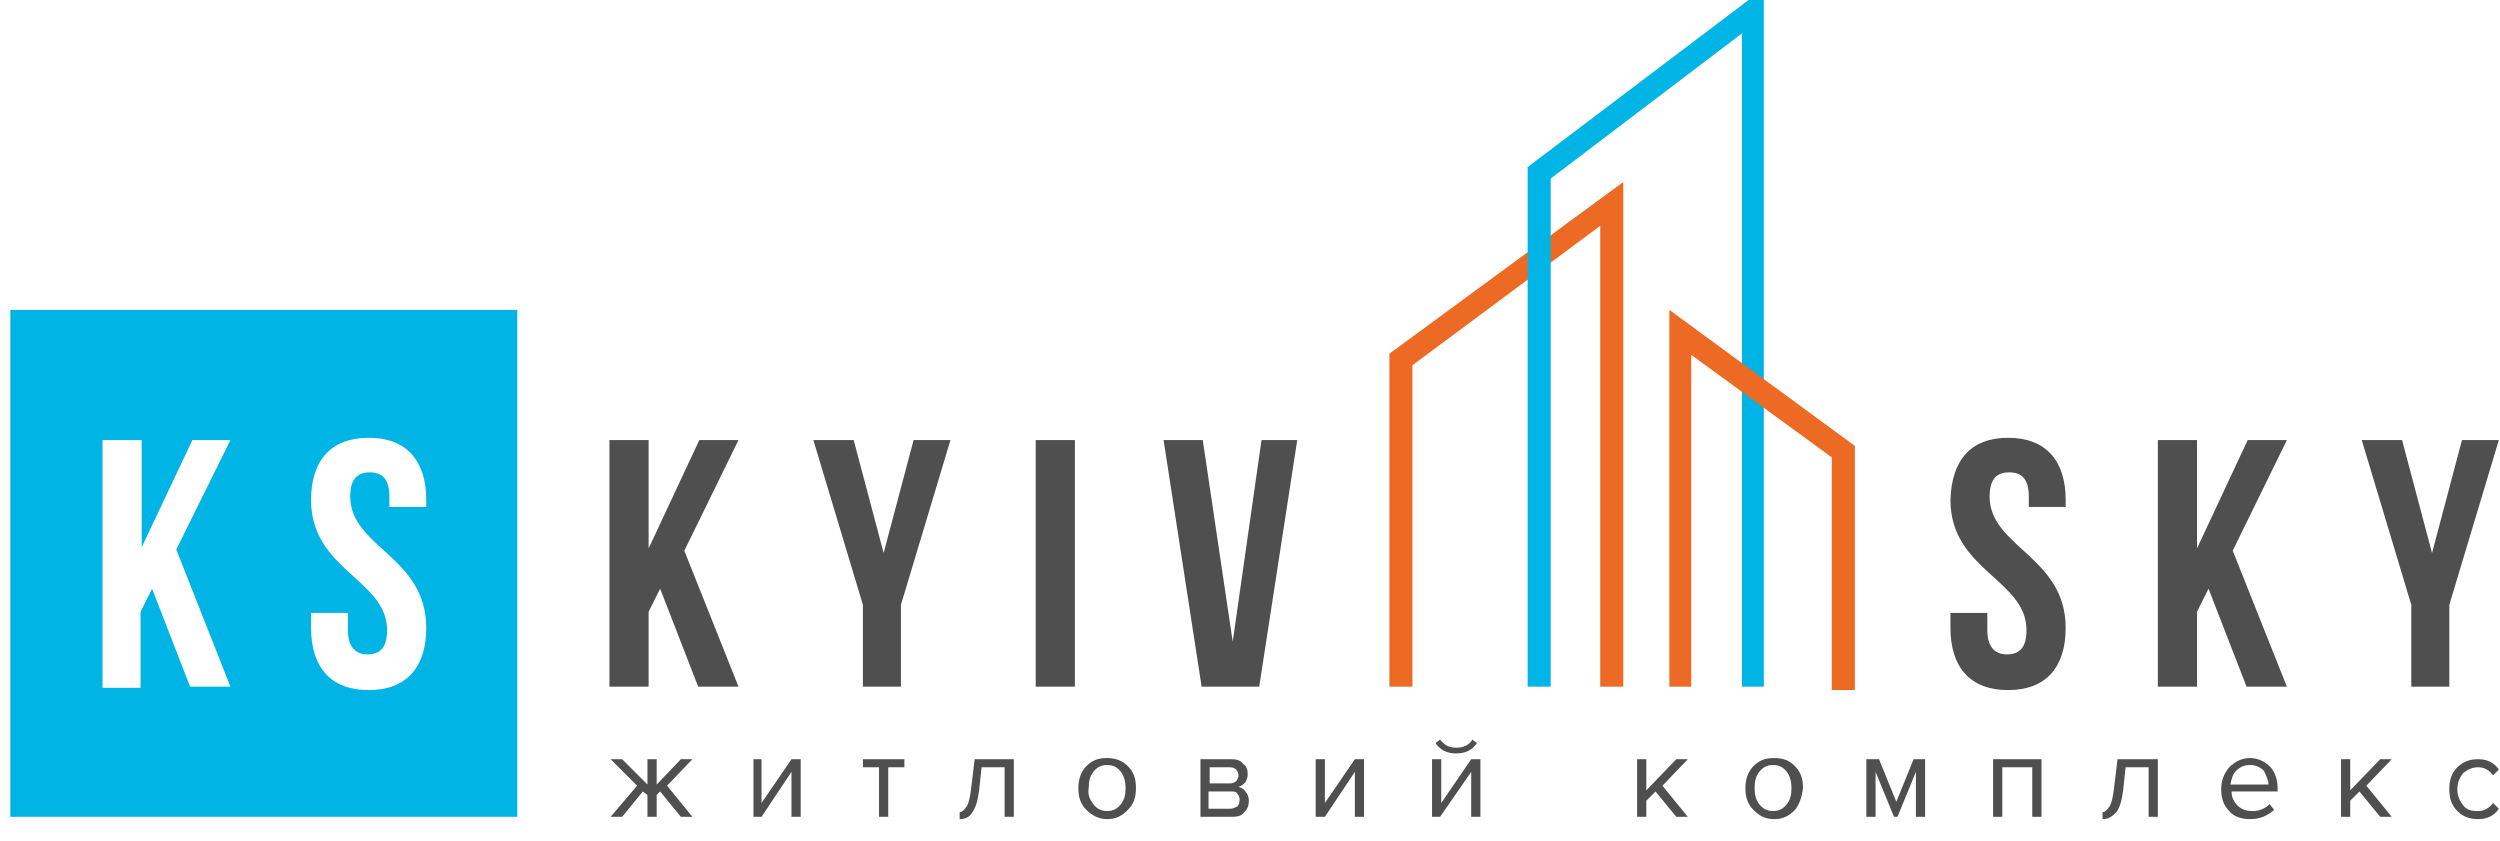 <?xml version="1.0" encoding="utf-8"?>
<!-- Generator: Adobe Illustrator 22.1.0, SVG Export Plug-In . SVG Version: 6.00 Build 0)  -->
<svg version="1.1" id="Layer_1" xmlns="http://www.w3.org/2000/svg" xmlns:xlink="http://www.w3.org/1999/xlink" x="0px" y="0px"
	 viewBox="0 0 217 73" style="enable-background:new 0 0 217 73;" xml:space="preserve">
<style type="text/css">
	.st0{clip-path:url(#SVGID_2_);}
	.st1{clip-path:url(#SVGID_4_);fill:#4F4F4F;}
	.st2{clip-path:url(#SVGID_6_);}
	.st3{clip-path:url(#SVGID_8_);fill:#4F4F4F;}
	.st4{clip-path:url(#SVGID_10_);}
	.st5{clip-path:url(#SVGID_12_);fill:#4F4F4F;}
	.st6{clip-path:url(#SVGID_14_);}
	.st7{clip-path:url(#SVGID_16_);fill:#4F4F4F;}
	.st8{clip-path:url(#SVGID_18_);}
	.st9{clip-path:url(#SVGID_20_);fill:#4F4F4F;}
	.st10{clip-path:url(#SVGID_22_);}
	.st11{clip-path:url(#SVGID_24_);fill:#4F4F4F;}
	.st12{clip-path:url(#SVGID_26_);}
	.st13{clip-path:url(#SVGID_28_);fill:#4F4F4F;}
	.st14{clip-path:url(#SVGID_30_);}
	.st15{clip-path:url(#SVGID_32_);fill:#00B5E5;}
	.st16{clip-path:url(#SVGID_34_);}
	.st17{clip-path:url(#SVGID_36_);fill:#4F4F4F;}
	.st18{clip-path:url(#SVGID_38_);}
	.st19{clip-path:url(#SVGID_40_);fill:#4F4F4F;}
	.st20{clip-path:url(#SVGID_42_);}
	.st21{clip-path:url(#SVGID_44_);fill:#4F4F4F;}
	.st22{clip-path:url(#SVGID_46_);}
	.st23{clip-path:url(#SVGID_48_);fill:#4F4F4F;}
	.st24{clip-path:url(#SVGID_50_);}
	.st25{clip-path:url(#SVGID_52_);fill:#4F4F4F;}
	.st26{clip-path:url(#SVGID_54_);}
	.st27{clip-path:url(#SVGID_56_);fill:#4F4F4F;}
	.st28{clip-path:url(#SVGID_58_);}
	.st29{clip-path:url(#SVGID_60_);fill:#4F4F4F;}
	.st30{clip-path:url(#SVGID_62_);}
	.st31{clip-path:url(#SVGID_64_);fill:#4F4F4F;}
	.st32{clip-path:url(#SVGID_66_);}
	.st33{clip-path:url(#SVGID_68_);fill:#4F4F4F;}
	.st34{clip-path:url(#SVGID_70_);}
	.st35{clip-path:url(#SVGID_72_);fill:#4F4F4F;}
	.st36{clip-path:url(#SVGID_74_);}
	.st37{clip-path:url(#SVGID_76_);fill:#4F4F4F;}
	.st38{clip-path:url(#SVGID_78_);}
	.st39{clip-path:url(#SVGID_80_);fill:#4F4F4F;}
	.st40{clip-path:url(#SVGID_82_);}
	.st41{clip-path:url(#SVGID_84_);fill:#4F4F4F;}
	.st42{clip-path:url(#SVGID_86_);}
	.st43{clip-path:url(#SVGID_88_);fill:#4F4F4F;}
	.st44{clip-path:url(#SVGID_90_);}
	.st45{clip-path:url(#SVGID_92_);fill:#4F4F4F;}
	.st46{clip-path:url(#SVGID_94_);}
	.st47{clip-path:url(#SVGID_96_);fill:#4F4F4F;}
	.st48{clip-path:url(#SVGID_98_);}
	.st49{clip-path:url(#SVGID_100_);fill:#ED6A24;}
	.st50{clip-path:url(#SVGID_102_);}
	.st51{clip-path:url(#SVGID_104_);fill:#00B5E5;}
	.st52{clip-path:url(#SVGID_106_);}
	.st53{clip-path:url(#SVGID_108_);fill:#ED6A24;}
</style>
<g>
	<defs>
		<polygon id="SVGID_1_" points="57.3,51.1 56.3,53.1 56.3,59.6 52.9,59.6 52.9,38.2 56.3,38.2 56.3,47.6 60.7,38.2 64.1,38.2 
			59.4,47.8 64.1,59.6 60.6,59.6 		"/>
	</defs>
	<clipPath id="SVGID_2_">
		<use xlink:href="#SVGID_1_"  style="overflow:visible;"/>
	</clipPath>
	<g class="st0">
		<defs>
			<rect id="SVGID_3_" x="-59" y="-61" width="842" height="595"/>
		</defs>
		<clipPath id="SVGID_4_">
			<use xlink:href="#SVGID_3_"  style="overflow:visible;"/>
		</clipPath>
		<rect x="47.9" y="33.2" class="st1" width="21.1" height="31.4"/>
	</g>
</g>
<g>
	<defs>
		<polygon id="SVGID_5_" points="74.9,52.5 70.6,38.2 74.1,38.2 76.7,48 79.3,38.2 82.5,38.2 78.2,52.5 78.2,59.6 74.9,59.6 		"/>
	</defs>
	<clipPath id="SVGID_6_">
		<use xlink:href="#SVGID_5_"  style="overflow:visible;"/>
	</clipPath>
	<g class="st2">
		<defs>
			<rect id="SVGID_7_" x="-59" y="-61" width="842" height="595"/>
		</defs>
		<clipPath id="SVGID_8_">
			<use xlink:href="#SVGID_7_"  style="overflow:visible;"/>
		</clipPath>
		<rect x="65.6" y="33.2" class="st3" width="21.9" height="31.4"/>
	</g>
</g>
<g>
	<defs>
		<rect id="SVGID_9_" x="89.9" y="38.2" width="3.4" height="21.4"/>
	</defs>
	<clipPath id="SVGID_10_">
		<use xlink:href="#SVGID_9_"  style="overflow:visible;"/>
	</clipPath>
	<g class="st4">
		<defs>
			<rect id="SVGID_11_" x="-59" y="-61" width="842" height="595"/>
		</defs>
		<clipPath id="SVGID_12_">
			<use xlink:href="#SVGID_11_"  style="overflow:visible;"/>
		</clipPath>
		<rect x="84.9" y="33.2" class="st5" width="13.4" height="31.4"/>
	</g>
</g>
<g>
	<defs>
		<polygon id="SVGID_13_" points="107,55.7 109.5,38.2 112.6,38.2 109.3,59.6 104.3,59.6 101,38.2 104.4,38.2 		"/>
	</defs>
	<clipPath id="SVGID_14_">
		<use xlink:href="#SVGID_13_"  style="overflow:visible;"/>
	</clipPath>
	<g class="st6">
		<defs>
			<rect id="SVGID_15_" x="-59" y="-61" width="842" height="595"/>
		</defs>
		<clipPath id="SVGID_16_">
			<use xlink:href="#SVGID_15_"  style="overflow:visible;"/>
		</clipPath>
		<rect x="96" y="33.2" class="st7" width="21.6" height="31.4"/>
	</g>
</g>
<g>
	<defs>
		<path id="SVGID_17_" d="M174.3,38c3.3,0,5,2,5,5.4V44h-3.2v-0.9c0-1.5-0.6-2.1-1.7-2.1c-1.1,0-1.7,0.6-1.7,2.1
			c0,4.4,6.6,5.2,6.6,11.4c0,3.4-1.7,5.4-5,5.4s-5-2-5-5.4v-1.3h3.2v1.5c0,1.5,0.7,2.1,1.7,2.1c1.1,0,1.7-0.6,1.7-2.1
			c0-4.4-6.6-5.2-6.6-11.3C169.4,39.9,171.1,38,174.3,38"/>
	</defs>
	<clipPath id="SVGID_18_">
		<use xlink:href="#SVGID_17_"  style="overflow:visible;"/>
	</clipPath>
	<g class="st8">
		<defs>
			<rect id="SVGID_19_" x="-59" y="-61" width="842" height="595"/>
		</defs>
		<clipPath id="SVGID_20_">
			<use xlink:href="#SVGID_19_"  style="overflow:visible;"/>
		</clipPath>
		<rect x="164.3" y="33" class="st9" width="20" height="31.9"/>
	</g>
</g>
<g>
	<defs>
		<polygon id="SVGID_21_" points="191.7,51.1 190.7,53.1 190.7,59.6 187.3,59.6 187.3,38.2 190.7,38.2 190.7,47.6 195.1,38.2 
			198.5,38.2 193.8,47.8 198.5,59.6 195,59.6 		"/>
	</defs>
	<clipPath id="SVGID_22_">
		<use xlink:href="#SVGID_21_"  style="overflow:visible;"/>
	</clipPath>
	<g class="st10">
		<defs>
			<rect id="SVGID_23_" x="-59" y="-61" width="842" height="595"/>
		</defs>
		<clipPath id="SVGID_24_">
			<use xlink:href="#SVGID_23_"  style="overflow:visible;"/>
		</clipPath>
		<rect x="182.3" y="33.2" class="st11" width="21.1" height="31.4"/>
	</g>
</g>
<g>
	<defs>
		<polygon id="SVGID_25_" points="209.3,52.5 205,38.2 208.5,38.2 211.1,48 213.7,38.2 216.9,38.2 212.6,52.5 212.6,59.6 
			209.3,59.6 		"/>
	</defs>
	<clipPath id="SVGID_26_">
		<use xlink:href="#SVGID_25_"  style="overflow:visible;"/>
	</clipPath>
	<g class="st12">
		<defs>
			<rect id="SVGID_27_" x="-59" y="-61" width="842" height="595"/>
		</defs>
		<clipPath id="SVGID_28_">
			<use xlink:href="#SVGID_27_"  style="overflow:visible;"/>
		</clipPath>
		<rect x="200" y="33.2" class="st13" width="21.9" height="31.4"/>
	</g>
</g>
<g>
	<defs>
		<path id="SVGID_29_" d="M0.9,70.9h44v-44h-44V70.9z M20,59.6h-3.5l-3.3-8.5l-1,2v6.6H8.9V38.2h3.4v9.3l4.4-9.3H20l-4.7,9.5
			L20,59.6z M32,59.9c-3.3,0-5-2-5-5.4v-1.3h3.2v1.5c0,1.5,0.7,2.1,1.7,2.1c1.1,0,1.7-0.6,1.7-2.1c0-4.4-6.6-5.2-6.6-11.3
			c0-3.4,1.7-5.4,5-5.4c3.3,0,5,2,5,5.4V44h-3.2v-0.9c0-1.5-0.6-2.1-1.7-2.1c-1.1,0-1.7,0.6-1.7,2.1c0,4.4,6.6,5.2,6.6,11.4
			C37,57.9,35.3,59.9,32,59.9z"/>
	</defs>
	<clipPath id="SVGID_30_">
		<use xlink:href="#SVGID_29_"  style="overflow:visible;"/>
	</clipPath>
	<g class="st14">
		<defs>
			<rect id="SVGID_31_" x="-59" y="-61" width="842" height="595"/>
		</defs>
		<clipPath id="SVGID_32_">
			<use xlink:href="#SVGID_31_"  style="overflow:visible;"/>
		</clipPath>
		<rect x="-4.1" y="21.9" class="st15" width="54" height="54"/>
	</g>
</g>
<g>
	<defs>
		<polygon id="SVGID_33_" points="54,70.9 53,70.9 55.3,68.2 53,65.9 54,65.9 56.2,68.1 56.2,65.9 57,65.9 57,68.1 59.1,65.9 
			60.1,65.9 57.9,68.2 60.1,70.9 59.1,70.9 57.3,68.7 57,69 57,70.9 56.2,70.9 56.2,69 55.8,68.7 		"/>
	</defs>
	<clipPath id="SVGID_34_">
		<use xlink:href="#SVGID_33_"  style="overflow:visible;"/>
	</clipPath>
	<g class="st16">
		<defs>
			<rect id="SVGID_35_" x="-59" y="-61" width="842" height="595"/>
		</defs>
		<clipPath id="SVGID_36_">
			<use xlink:href="#SVGID_35_"  style="overflow:visible;"/>
		</clipPath>
		<rect x="48" y="60.9" class="st17" width="17.1" height="15"/>
	</g>
</g>
<g>
	<defs>
		<polygon id="SVGID_37_" points="66.1,70.9 65.4,70.9 65.4,65.9 66.1,65.9 66.1,69.7 68.7,65.9 69.5,65.9 69.5,70.9 68.7,70.9 
			68.7,67 		"/>
	</defs>
	<clipPath id="SVGID_38_">
		<use xlink:href="#SVGID_37_"  style="overflow:visible;"/>
	</clipPath>
	<g class="st18">
		<defs>
			<rect id="SVGID_39_" x="-59" y="-61" width="842" height="595"/>
		</defs>
		<clipPath id="SVGID_40_">
			<use xlink:href="#SVGID_39_"  style="overflow:visible;"/>
		</clipPath>
		<rect x="60.4" y="60.9" class="st19" width="14.2" height="15"/>
	</g>
</g>
<g>
	<defs>
		<polygon id="SVGID_41_" points="77.1,70.9 76.3,70.9 76.3,66.6 74.9,66.6 74.9,65.9 78.5,65.9 78.5,66.6 77.1,66.6 		"/>
	</defs>
	<clipPath id="SVGID_42_">
		<use xlink:href="#SVGID_41_"  style="overflow:visible;"/>
	</clipPath>
	<g class="st20">
		<defs>
			<rect id="SVGID_43_" x="-59" y="-61" width="842" height="595"/>
		</defs>
		<clipPath id="SVGID_44_">
			<use xlink:href="#SVGID_43_"  style="overflow:visible;"/>
		</clipPath>
		<rect x="69.9" y="60.9" class="st21" width="13.7" height="15"/>
	</g>
</g>
<g>
	<defs>
		<path id="SVGID_45_" d="M83.3,71.1v-0.6c0.2,0,0.4-0.2,0.6-0.5c0.2-0.3,0.3-0.8,0.4-1.6l0.3-2.5H88v5h-0.8v-4.3h-2L85,68.5
			c-0.1,0.9-0.3,1.6-0.6,2C84.2,70.9,83.8,71.1,83.3,71.1"/>
	</defs>
	<clipPath id="SVGID_46_">
		<use xlink:href="#SVGID_45_"  style="overflow:visible;"/>
	</clipPath>
	<g class="st22">
		<defs>
			<rect id="SVGID_47_" x="-59" y="-61" width="842" height="595"/>
		</defs>
		<clipPath id="SVGID_48_">
			<use xlink:href="#SVGID_47_"  style="overflow:visible;"/>
		</clipPath>
		<rect x="78.3" y="60.9" class="st23" width="14.7" height="15.1"/>
	</g>
</g>
<g>
	<defs>
		<path id="SVGID_49_" d="M97.9,70.3c-0.5,0.5-1,0.8-1.8,0.8c-0.7,0-1.3-0.3-1.8-0.8c-0.5-0.5-0.7-1.1-0.7-1.9
			c0-0.7,0.2-1.4,0.7-1.9c0.5-0.5,1-0.7,1.8-0.7c0.7,0,1.3,0.2,1.8,0.7c0.5,0.5,0.7,1.1,0.7,1.9C98.6,69.2,98.4,69.8,97.9,70.3
			 M94.9,69.8c0.3,0.4,0.7,0.6,1.2,0.6c0.5,0,0.9-0.2,1.2-0.6c0.3-0.4,0.4-0.8,0.4-1.4c0-0.5-0.1-1-0.4-1.4
			c-0.3-0.4-0.7-0.6-1.2-0.6c-0.5,0-0.9,0.2-1.2,0.6c-0.3,0.4-0.4,0.8-0.4,1.4C94.4,69,94.6,69.4,94.9,69.8"/>
	</defs>
	<clipPath id="SVGID_50_">
		<use xlink:href="#SVGID_49_"  style="overflow:visible;"/>
	</clipPath>
	<g class="st24">
		<defs>
			<rect id="SVGID_51_" x="-59" y="-61" width="842" height="595"/>
		</defs>
		<clipPath id="SVGID_52_">
			<use xlink:href="#SVGID_51_"  style="overflow:visible;"/>
		</clipPath>
		<rect x="88.6" y="60.8" class="st25" width="14.9" height="15.2"/>
	</g>
</g>
<g>
	<defs>
		<path id="SVGID_53_" d="M107,70.9h-2.8v-5h2.7c0.4,0,0.8,0.1,1,0.4c0.3,0.2,0.4,0.5,0.4,0.9c0,0.3-0.1,0.5-0.2,0.7
			c-0.2,0.2-0.3,0.3-0.6,0.4c0.3,0.1,0.5,0.2,0.6,0.4c0.2,0.2,0.3,0.5,0.3,0.8c0,0.4-0.1,0.7-0.4,1C107.8,70.8,107.4,70.9,107,70.9z
			 M106.8,68c0.2,0,0.4-0.1,0.5-0.2c0.1-0.1,0.2-0.3,0.2-0.5c0-0.2-0.1-0.4-0.2-0.5c-0.1-0.1-0.3-0.2-0.5-0.2h-1.8V68H106.8z
			 M106.8,70.2c0.2,0,0.4-0.1,0.6-0.2c0.1-0.1,0.2-0.3,0.2-0.6c0-0.2-0.1-0.4-0.2-0.5c-0.1-0.2-0.3-0.2-0.6-0.2h-1.9v1.5H106.8z"/>
	</defs>
	<clipPath id="SVGID_54_">
		<use xlink:href="#SVGID_53_"  style="overflow:visible;"/>
	</clipPath>
	<g class="st26">
		<defs>
			<rect id="SVGID_55_" x="-59" y="-61" width="842" height="595"/>
		</defs>
		<clipPath id="SVGID_56_">
			<use xlink:href="#SVGID_55_"  style="overflow:visible;"/>
		</clipPath>
		<rect x="99.2" y="60.9" class="st27" width="14.3" height="15"/>
	</g>
</g>
<g>
	<defs>
		<polygon id="SVGID_57_" points="115,70.9 114.2,70.9 114.2,65.9 115,65.9 115,69.7 117.6,65.9 118.4,65.9 118.4,70.9 117.6,70.9 
			117.6,67 		"/>
	</defs>
	<clipPath id="SVGID_58_">
		<use xlink:href="#SVGID_57_"  style="overflow:visible;"/>
	</clipPath>
	<g class="st28">
		<defs>
			<rect id="SVGID_59_" x="-59" y="-61" width="842" height="595"/>
		</defs>
		<clipPath id="SVGID_60_">
			<use xlink:href="#SVGID_59_"  style="overflow:visible;"/>
		</clipPath>
		<rect x="109.2" y="60.9" class="st29" width="14.2" height="15"/>
	</g>
</g>
<g>
	<defs>
		<path id="SVGID_61_" d="M125,70.9h-0.7v-5h0.8v3.8l2.6-3.8h0.8v5h-0.8V67L125,70.9z M128.2,64.5c-0.4,0.6-1,0.9-1.8,0.9
			c-0.8,0-1.4-0.3-1.8-0.9l0.4-0.3c0.4,0.5,0.8,0.7,1.4,0.7c0.6,0,1.1-0.2,1.4-0.7L128.2,64.5z"/>
	</defs>
	<clipPath id="SVGID_62_">
		<use xlink:href="#SVGID_61_"  style="overflow:visible;"/>
	</clipPath>
	<g class="st30">
		<defs>
			<rect id="SVGID_63_" x="-59" y="-61" width="842" height="595"/>
		</defs>
		<clipPath id="SVGID_64_">
			<use xlink:href="#SVGID_63_"  style="overflow:visible;"/>
		</clipPath>
		<rect x="119.3" y="59.1" class="st31" width="14.2" height="16.8"/>
	</g>
</g>
<g>
	<defs>
		<polygon id="SVGID_65_" points="146.5,70.9 145.5,70.9 143.7,68.7 142.9,69.5 142.9,70.9 142.1,70.9 142.1,65.9 142.9,65.9 
			142.9,68.6 145.5,65.9 146.5,65.9 144.3,68.2 		"/>
	</defs>
	<clipPath id="SVGID_66_">
		<use xlink:href="#SVGID_65_"  style="overflow:visible;"/>
	</clipPath>
	<g class="st32">
		<defs>
			<rect id="SVGID_67_" x="-59" y="-61" width="842" height="595"/>
		</defs>
		<clipPath id="SVGID_68_">
			<use xlink:href="#SVGID_67_"  style="overflow:visible;"/>
		</clipPath>
		<rect x="137.1" y="60.9" class="st33" width="14.4" height="15"/>
	</g>
</g>
<g>
	<defs>
		<path id="SVGID_69_" d="M155.8,70.3c-0.5,0.5-1,0.8-1.8,0.8s-1.3-0.3-1.8-0.8c-0.5-0.5-0.7-1.1-0.7-1.9c0-0.7,0.2-1.4,0.7-1.9
			c0.5-0.5,1-0.7,1.8-0.7s1.3,0.2,1.8,0.7c0.5,0.5,0.7,1.1,0.7,1.9C156.4,69.2,156.2,69.8,155.8,70.3 M152.7,69.8
			c0.3,0.4,0.7,0.6,1.2,0.6s0.9-0.2,1.2-0.6c0.3-0.4,0.4-0.8,0.4-1.4c0-0.5-0.1-1-0.4-1.4c-0.3-0.4-0.7-0.6-1.2-0.6
			s-0.9,0.2-1.2,0.6c-0.3,0.4-0.4,0.8-0.4,1.4C152.3,69,152.4,69.4,152.7,69.8"/>
	</defs>
	<clipPath id="SVGID_70_">
		<use xlink:href="#SVGID_69_"  style="overflow:visible;"/>
	</clipPath>
	<g class="st34">
		<defs>
			<rect id="SVGID_71_" x="-59" y="-61" width="842" height="595"/>
		</defs>
		<clipPath id="SVGID_72_">
			<use xlink:href="#SVGID_71_"  style="overflow:visible;"/>
		</clipPath>
		<rect x="146.5" y="60.8" class="st35" width="14.9" height="15.2"/>
	</g>
</g>
<g>
	<defs>
		<polygon id="SVGID_73_" points="167.1,70.9 166.3,70.9 166.3,67 164.7,70.9 164.4,70.9 162.8,67 162.8,70.9 162,70.9 162,65.9 
			163.1,65.9 164.6,69.6 166.1,65.9 167.1,65.9 		"/>
	</defs>
	<clipPath id="SVGID_74_">
		<use xlink:href="#SVGID_73_"  style="overflow:visible;"/>
	</clipPath>
	<g class="st36">
		<defs>
			<rect id="SVGID_75_" x="-59" y="-61" width="842" height="595"/>
		</defs>
		<clipPath id="SVGID_76_">
			<use xlink:href="#SVGID_75_"  style="overflow:visible;"/>
		</clipPath>
		<rect x="157" y="60.9" class="st37" width="15.1" height="15"/>
	</g>
</g>
<g>
	<defs>
		<polygon id="SVGID_77_" points="177.2,70.9 176.4,70.9 176.4,66.6 173.8,66.6 173.8,70.9 173,70.9 173,65.9 177.2,65.9 		"/>
	</defs>
	<clipPath id="SVGID_78_">
		<use xlink:href="#SVGID_77_"  style="overflow:visible;"/>
	</clipPath>
	<g class="st38">
		<defs>
			<rect id="SVGID_79_" x="-59" y="-61" width="842" height="595"/>
		</defs>
		<clipPath id="SVGID_80_">
			<use xlink:href="#SVGID_79_"  style="overflow:visible;"/>
		</clipPath>
		<rect x="168" y="60.9" class="st39" width="14.2" height="15"/>
	</g>
</g>
<g>
	<defs>
		<path id="SVGID_81_" d="M182.5,71.1v-0.6c0.2,0,0.4-0.2,0.6-0.5c0.2-0.3,0.3-0.8,0.4-1.6l0.3-2.5h3.5v5h-0.8v-4.3h-2l-0.2,1.9
			c-0.1,0.9-0.3,1.6-0.6,2C183.3,70.9,183,71.1,182.5,71.1"/>
	</defs>
	<clipPath id="SVGID_82_">
		<use xlink:href="#SVGID_81_"  style="overflow:visible;"/>
	</clipPath>
	<g class="st40">
		<defs>
			<rect id="SVGID_83_" x="-59" y="-61" width="842" height="595"/>
		</defs>
		<clipPath id="SVGID_84_">
			<use xlink:href="#SVGID_83_"  style="overflow:visible;"/>
		</clipPath>
		<rect x="177.5" y="60.9" class="st41" width="14.7" height="15.1"/>
	</g>
</g>
<g>
	<defs>
		<path id="SVGID_85_" d="M195.3,71.1c-0.7,0-1.4-0.2-1.8-0.7c-0.5-0.5-0.7-1.1-0.7-1.9c0-0.7,0.2-1.3,0.7-1.9
			c0.5-0.5,1.1-0.8,1.8-0.8c0.7,0,1.3,0.3,1.8,0.8c0.4,0.5,0.6,1.1,0.6,1.9v0.2h-4c0,0.5,0.2,0.9,0.5,1.2c0.3,0.3,0.7,0.5,1.3,0.5
			c0.6,0,1.1-0.2,1.5-0.6l0.4,0.5C196.8,70.8,196.2,71.1,195.3,71.1z M196.9,68.1c0-0.4-0.2-0.8-0.4-1.2c-0.3-0.3-0.7-0.5-1.2-0.5
			c-0.5,0-0.9,0.2-1.2,0.5c-0.3,0.3-0.4,0.7-0.5,1.2H196.9z"/>
	</defs>
	<clipPath id="SVGID_86_">
		<use xlink:href="#SVGID_85_"  style="overflow:visible;"/>
	</clipPath>
	<g class="st42">
		<defs>
			<rect id="SVGID_87_" x="-59" y="-61" width="842" height="595"/>
		</defs>
		<clipPath id="SVGID_88_">
			<use xlink:href="#SVGID_87_"  style="overflow:visible;"/>
		</clipPath>
		<rect x="187.8" y="60.8" class="st43" width="14.9" height="15.2"/>
	</g>
</g>
<g>
	<defs>
		<polygon id="SVGID_89_" points="207.6,70.9 206.6,70.9 204.8,68.7 204,69.5 204,70.9 203.2,70.9 203.2,65.9 204,65.9 204,68.6 
			206.6,65.9 207.6,65.9 205.4,68.2 		"/>
	</defs>
	<clipPath id="SVGID_90_">
		<use xlink:href="#SVGID_89_"  style="overflow:visible;"/>
	</clipPath>
	<g class="st44">
		<defs>
			<rect id="SVGID_91_" x="-59" y="-61" width="842" height="595"/>
		</defs>
		<clipPath id="SVGID_92_">
			<use xlink:href="#SVGID_91_"  style="overflow:visible;"/>
		</clipPath>
		<rect x="198.2" y="60.9" class="st45" width="14.4" height="15"/>
	</g>
</g>
<g>
	<defs>
		<path id="SVGID_93_" d="M215.1,71.1c-0.7,0-1.3-0.2-1.8-0.7c-0.5-0.5-0.7-1.1-0.7-1.9c0-0.8,0.2-1.4,0.7-1.9
			c0.5-0.5,1.1-0.7,1.8-0.7c0.8,0,1.4,0.3,1.8,0.9l-0.5,0.5c-0.3-0.4-0.7-0.7-1.3-0.7c-0.5,0-0.9,0.2-1.3,0.5
			c-0.3,0.4-0.5,0.8-0.5,1.4c0,0.6,0.2,1,0.5,1.4c0.3,0.4,0.7,0.5,1.3,0.5c0.5,0,0.9-0.2,1.3-0.7l0.5,0.5
			C216.5,70.8,215.9,71.1,215.1,71.1"/>
	</defs>
	<clipPath id="SVGID_94_">
		<use xlink:href="#SVGID_93_"  style="overflow:visible;"/>
	</clipPath>
	<g class="st46">
		<defs>
			<rect id="SVGID_95_" x="-59" y="-61" width="842" height="595"/>
		</defs>
		<clipPath id="SVGID_96_">
			<use xlink:href="#SVGID_95_"  style="overflow:visible;"/>
		</clipPath>
		<rect x="207.6" y="60.8" class="st47" width="14.3" height="15.2"/>
	</g>
</g>
<g>
	<defs>
		<polygon id="SVGID_97_" points="140.9,59.6 140.9,15.8 120.6,30.7 120.6,59.6 122.6,59.6 122.6,31.7 138.9,19.6 138.9,59.6 		"/>
	</defs>
	<clipPath id="SVGID_98_">
		<use xlink:href="#SVGID_97_"  style="overflow:visible;"/>
	</clipPath>
	<g class="st48">
		<defs>
			<rect id="SVGID_99_" x="-59" y="-61" width="842" height="595"/>
		</defs>
		<clipPath id="SVGID_100_">
			<use xlink:href="#SVGID_99_"  style="overflow:visible;"/>
		</clipPath>
		<rect x="115.6" y="10.8" class="st49" width="30.3" height="53.9"/>
	</g>
</g>
<g>
	<defs>
		<polygon id="SVGID_101_" points="153.1,-1 132.6,14.5 132.6,59.6 134.6,59.6 134.6,15.5 151.2,2.9 151.2,59.6 153.1,59.6 
			153.1,-0.9 		"/>
	</defs>
	<clipPath id="SVGID_102_">
		<use xlink:href="#SVGID_101_"  style="overflow:visible;"/>
	</clipPath>
	<g class="st50">
		<defs>
			<rect id="SVGID_103_" x="-59" y="-61" width="842" height="595"/>
		</defs>
		<clipPath id="SVGID_104_">
			<use xlink:href="#SVGID_103_"  style="overflow:visible;"/>
		</clipPath>
		<rect x="127.6" y="-6" class="st51" width="30.5" height="70.6"/>
	</g>
</g>
<g>
	<defs>
		<polygon id="SVGID_105_" points="144.9,26.9 144.9,59.6 146.8,59.6 146.8,30.8 159,39.7 159,59.9 161,59.9 161,38.7 		"/>
	</defs>
	<clipPath id="SVGID_106_">
		<use xlink:href="#SVGID_105_"  style="overflow:visible;"/>
	</clipPath>
	<g class="st52">
		<defs>
			<rect id="SVGID_107_" x="-59" y="-61" width="842" height="595"/>
		</defs>
		<clipPath id="SVGID_108_">
			<use xlink:href="#SVGID_107_"  style="overflow:visible;"/>
		</clipPath>
		<rect x="139.9" y="21.9" class="st53" width="26.1" height="43"/>
	</g>
</g>
</svg>
